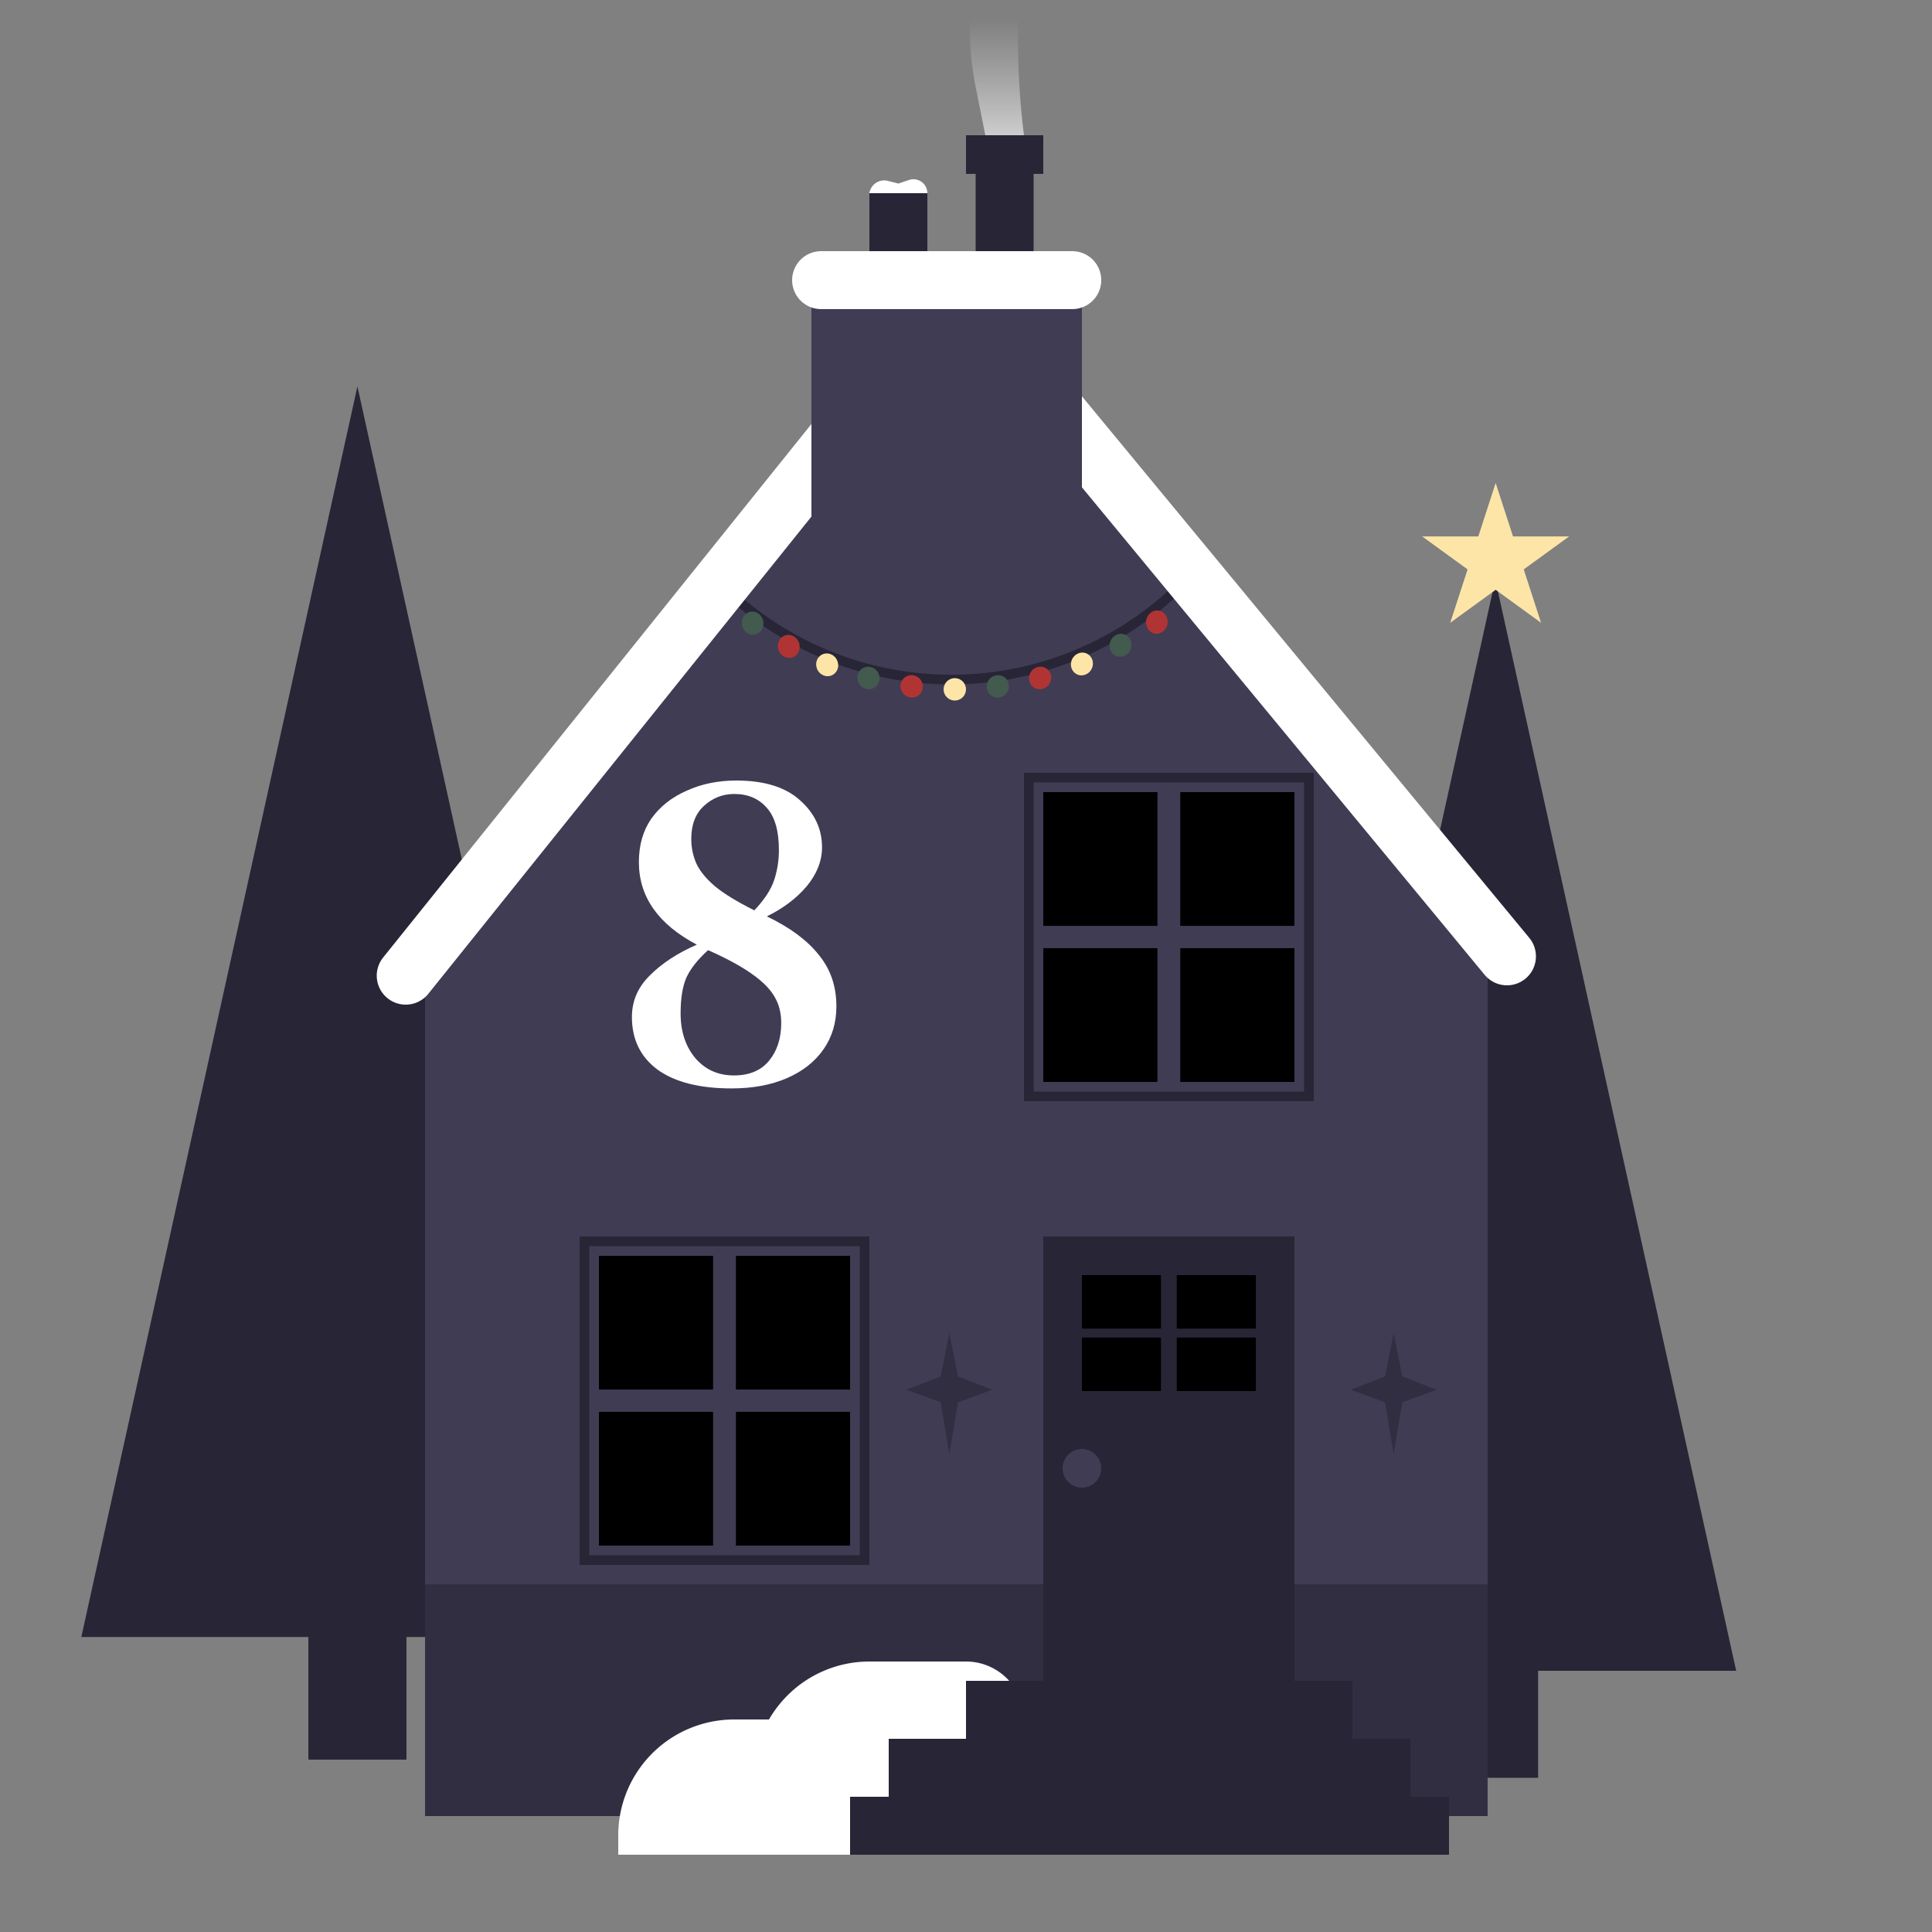 <svg xmlns="http://www.w3.org/2000/svg" width="100" height="100" fill="none" viewBox="0 0 100 100">
    <rect x="0" y="0" width="100" height="100" fill="#808080" stroke="none"/>
    <g clip-path="url(#clip0_58_325)">
        <path fill="#282536" d="M15.961 82.192h5.077v8.885h-5.077z"/>
        <path fill="#282536" d="m18.5 20 14.29 64.73H4.21L18.5 20ZM75.182 84.266h4.43v7.752h-4.43z"/>
        <path fill="#282536" d="m77.397 30 12.468 56.48H64.93L77.397 30Z"/>
        <path fill="#403C54" d="M22 47.26 29 40h41l7 7.26V94H22V47.26Z"/>
        <path fill="#403C54" d="m50 14 20.5 26.5H29L50 14Z"/>
        <path stroke="#282536" stroke-width=".5" d="m36.5 29.5 1.138 1.072a16.923 16.923 0 0 0 24.37-1.214L62.32 29"/>
        <path fill="#FDE5A8" d="M49.94 35.933a.578.578 0 1 1-1.04-.505.578.578 0 0 1 1.04.505Z"/>
        <path fill="#435A4E" d="M52.19 35.708c-.16.458-.77.54-1.03.14a.59.59 0 0 1 .42-.897.568.568 0 0 1 .61.757Z"/>
        <path fill="#B13434" d="M46.644 35.708c.16.458.77.54 1.03.14a.59.59 0 0 0-.42-.897.568.568 0 0 0-.61.757ZM54.393 35.21c-.112.474-.706.629-1.005.262-.266-.328-.092-.838.323-.946a.56.56 0 0 1 .682.684Z"/>
        <path fill="#435A4E" d="M44.395 35.21c.112.475.706.63 1.005.264.267-.327.094-.838-.321-.946a.56.56 0 0 0-.684.683Z"/>
        <path fill="#FDE5A8" d="M56.565 34.414c-.057.486-.622.717-.96.394-.304-.291-.194-.825.205-.988.398-.163.806.158.755.594ZM62.273 30.658c-.057.485-.622.716-.96.393-.304-.291-.193-.825.205-.988.398-.163.806.158.755.595ZM42.251 34.467c.064.484.632.707.966.378.3-.296.182-.827-.219-.984-.4-.157-.804.17-.747.606ZM36.716 30.946c.063.484.632.707.966.378.3-.295.181-.827-.22-.983-.4-.157-.803.17-.746.605Z"/>
        <path fill="#435A4E" d="M58.56 33.385c-.005.489-.534.784-.904.506-.335-.254-.286-.803.092-1.014.377-.21.817.065.812.508Z"/>
        <path fill="#B13434" d="M40.263 33.44c.005.489.534.785.904.506.335-.254.286-.803-.092-1.013-.377-.211-.817.064-.812.508ZM60.435 32.125c.044.485-.445.836-.84.602-.361-.214-.372-.77-.02-1.023.353-.253.82-.025.86.42Z"/>
        <path fill="#435A4E" d="M38.4 32.18c-.044.485.444.836.838.602.363-.214.374-.77.02-1.023-.352-.253-.819-.024-.859.42Z"/>
        <path stroke="#fff" stroke-linecap="round" stroke-width="3" d="M49.5 15 21 50.5M49.5 15 78 49.5"/>
        <path fill="#282536" fill-opacity=".6" d="M22 82h55v12H22z"/>
        <path fill="#fff" d="M32.708 52.64c0-.832.312-1.552.936-2.16.624-.624 1.432-1.152 2.424-1.584-2-1.056-3-2.48-3-4.272 0-.88.216-1.632.648-2.256.448-.624 1.056-1.104 1.824-1.44.768-.352 1.624-.528 2.568-.528 1.456 0 2.56.344 3.312 1.032.752.672 1.128 1.48 1.128 2.424 0 .704-.264 1.376-.792 2.016-.528.624-1.216 1.144-2.064 1.56 1.2.576 2.096 1.24 2.688 1.992.608.736.912 1.624.912 2.664 0 .848-.224 1.592-.672 2.232-.448.64-1.08 1.136-1.896 1.488-.816.352-1.768.528-2.856.528-1.648 0-2.92-.32-3.816-.96-.896-.656-1.344-1.568-1.344-2.736Zm3.072-9.216c0 .448.088.872.264 1.272.176.384.496.776.96 1.176.464.384 1.144.8 2.04 1.248.528-.56.872-1.088 1.032-1.584.16-.496.24-1.008.24-1.536 0-.992-.208-1.72-.624-2.184-.416-.48-.976-.72-1.68-.72-.608 0-1.136.208-1.584.624-.432.4-.648.968-.648 1.704Zm-.552 9.024c0 .944.256 1.72.768 2.328.512.592 1.176.888 1.992.888.8 0 1.408-.256 1.824-.768.416-.512.624-1.16.624-1.944 0-.512-.112-.96-.336-1.344-.224-.4-.608-.792-1.152-1.176-.528-.384-1.272-.792-2.232-1.224l-.072-.024c-.544.496-.92.976-1.128 1.44-.192.464-.288 1.072-.288 1.824Z"/>
        <path fill="#282536" d="M54 64h13v26H54z"/>
        <path fill="#403C54" d="M42 15h14v16H42z"/>
        <path fill="#282536" d="M45 10h3v4h-3zM50 7h4v2h-4V7Z"/>
        <path fill="#282536" d="M50.5 8h3v6h-3V8Z"/>
        <path fill="#fff" d="M45 10a.775.775 0 0 1 .958-.638l.542.138.551-.184A.72.72 0 0 1 48 10h-3Z"/>
        <path fill="url(#paint0_linear_58_325)" d="M51-3h2a40.627 40.627 0 0 0 0 10h-2l-.5-2.5a15.66 15.66 0 0 1-.181-5.03l.056-.446L51-3Z"/>
        <path stroke="#fff" stroke-linecap="round" stroke-width="3" d="M42.5 14.5h13"/>
        <path fill="#fff" d="M39 92a6 6 0 0 1 6-6h5a3 3 0 0 1 3 3v7H39v-4Z"/>
        <path fill="#fff" d="M32 95a6 6 0 0 1 6-6h4a3 3 0 0 1 3 3v4H32v-1Z"/>
        <path fill="#282536" d="M50 87h20v3H50zM46 90h27v3H46zM44 93h31v3H44z"/>
        <circle cx="56" cy="76" r="1" fill="#403C54"/>
        <path fill="currentColor" d="M56 66h4.091v2.769H56zM60.909 66H65v2.769h-4.091zM60.909 69.231H65V72h-4.091zM56 69.231h4.091V72H56z"/>
        <path fill="#322E42" d="m72.136 69 .449 2.24 1.779.693-1.78.651-.448 2.689-.448-2.689-1.779-.651 1.78-.693.448-2.24ZM49.136 69l.448 2.24 1.78.693-1.78.651-.448 2.689-.448-2.689-1.779-.651 1.78-.693.447-2.24Z"/>
        <path fill="#FDE5A8" d="m77.415 25 .898 2.764h2.906l-2.351 1.708.898 2.764-2.351-1.708-2.352 1.708.899-2.764-2.352-1.708h2.907L77.415 25Z"/>
        <path fill="#282536" d="M53 40h15v17H53z"/>
        <path fill="#403C54" d="M53.5 40.5h14v16h-14v-16Z"/>
        <path fill="currentColor" d="M54 41h5.909v6.923H54zM61.091 41H67v6.923h-5.909zM61.091 49.077H67V56h-5.909zM54 49.077h5.909V56H54z"/>
        <path fill="#282536" d="M30 64h15v17H30z"/>
        <path fill="#403C54" d="M30.5 64.5h14v16h-14v-16Z"/>
        <path fill="currentColor" d="M31 65h5.909v6.923H31zM38.091 65H44v6.923h-5.909zM38.091 73.077H44V80h-5.909zM31 73.077h5.909V80H31z"/>
    </g>
    <defs>
        <linearGradient id="paint0_linear_58_325" x1="53.25" x2="53.25" y1="-2.405" y2="9.5" gradientUnits="userSpaceOnUse">
            <stop offset=".281" stop-color="#D9D9D9" stop-opacity="0"/>
            <stop offset="1" stop-color="#F5F5F5"/>
        </linearGradient>
        <clipPath id="clip0_58_325">
            <path fill="#fff" d="M0 0h100v100H0z"/>
        </clipPath>
    </defs>
</svg>